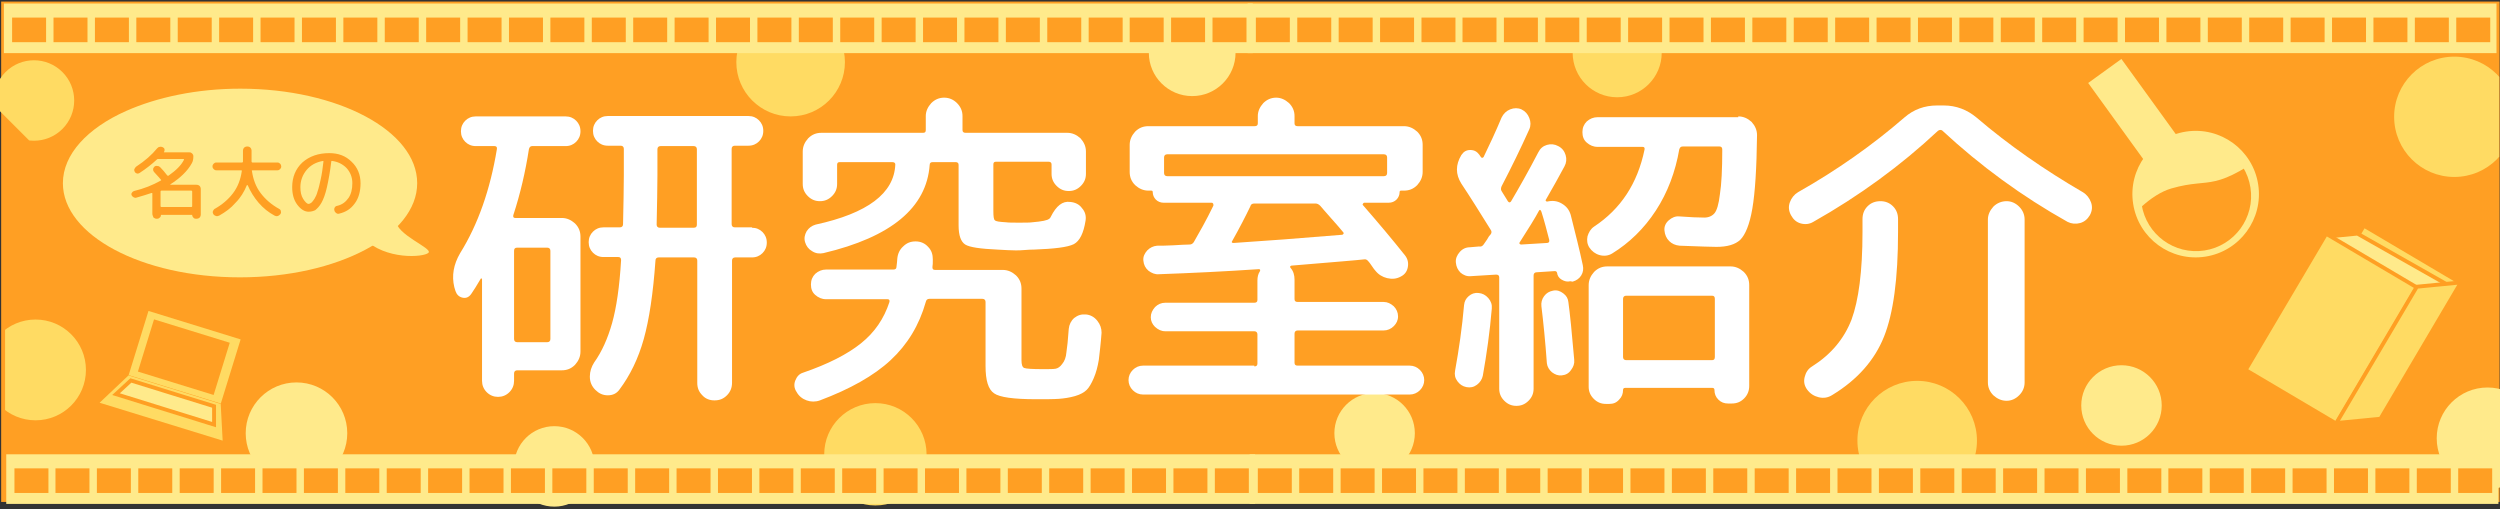 <?xml version="1.0" encoding="utf-8"?>
<!-- Generator: Adobe Illustrator 20.0.0, SVG Export Plug-In . SVG Version: 6.00 Build 0)  -->
<svg version="1.1" id="レイヤー_1" xmlns="http://www.w3.org/2000/svg" xmlns:xlink="http://www.w3.org/1999/xlink" x="0px"
	 y="0px" viewBox="0 0 640 130.3" style="enable-background:new 0 0 640 130.3;" xml:space="preserve">
<rect x="0" y="0" width="640" height="130.3" fill="#333333" stroke="none"/>
<style type="text/css">
	.st0{fill:#FF9F23;}
	.st1{fill:#FFEA8B;}
	.st2{clip-path:url(#SVGID_2_);fill:#FF9F23;}
	.st3{fill:#FFDB63;}
	.st4{fill:#FFEA8B;stroke:#FF9F23;stroke-miterlimit:10;}
	.st5{fill:#FFDB63;stroke:#FF9F23;stroke-miterlimit:10;}
	.st6{fill:#FFFFFF;}
	.st7{clip-path:url(#SVGID_4_);fill:#FFDB63;}
	.st8{clip-path:url(#SVGID_6_);fill:#FFDB63;}
	.st9{clip-path:url(#SVGID_8_);fill:#FFDB63;}
	.st10{clip-path:url(#SVGID_10_);fill:#FFEA8B;}
</style>
<rect x="0.3" y="0.4" class="st0" width="639.6" height="128.1"/>
<g>
	<g>
		
			<ellipse transform="matrix(0.988 -0.153 0.153 0.988 -0.921 86.905)" class="st1" cx="562.2" cy="49.4" rx="16.2" ry="16.2"/>
		
			<rect x="541.4" y="15.6" transform="matrix(0.81 -0.586 0.586 0.81 86.899 325.869)" class="st1" width="10.5" height="26.3"/>
	</g>
	<g>
		<defs>
			<path id="SVGID_1_" d="M532.6,65.5l43,29.1l21.8-58.2c0,0,6.9-6.5-12.1,3.7s-17.9,5.5-28.9,6.9C545.4,48.4,532.6,65.5,532.6,65.5
				z"/>
		</defs>
		<clipPath id="SVGID_2_">
			<use xlink:href="#SVGID_1_"  style="overflow:visible;"/>
		</clipPath>
		
			<ellipse transform="matrix(0.988 -0.153 0.153 0.988 -0.999 86.923)" class="st2" cx="562.3" cy="49.9" rx="14.1" ry="14.1"/>
	</g>
</g>
<g>
	
		<rect x="34.9" y="82.9" transform="matrix(0.955 0.295 -0.295 0.955 29.138 -9.863)" class="st3" width="24.7" height="17.2"/>
	<rect x="36.9" y="84.5" transform="matrix(0.955 0.295 -0.295 0.955 29.12 -9.827)" class="st0" width="20.3" height="14"/>
	<polygon class="st3" points="32.9,96.1 25.5,103.1 57,112.8 56.5,103.4 	"/>
	<polygon class="st4" points="33.5,97.4 29.7,100.9 54.8,108.7 54.8,104 	"/>
</g>
<g>
	
		<rect x="592.8" y="62.1" transform="matrix(0.861 0.509 -0.509 0.861 126.352 -297.44)" class="st5" width="29" height="40.5"/>
	<polygon class="st4" points="603.5,59.8 597.4,60.4 575.7,94 599.2,107 609.4,105.5 628.7,74.1 	"/>
	
		<rect x="583.3" y="63.7" transform="matrix(0.861 0.509 -0.509 0.861 125.695 -291.899)" class="st5" width="27" height="40.5"/>
	<polygon class="st5" points="618.7,73.4 630,72.3 609.4,107.2 598.1,108.3 	"/>
</g>
<circle class="st3" cx="490.8" cy="112.8" r="15.3"/>
<circle class="st1" cx="75.9" cy="110.9" r="13"/>
<circle class="st1" cx="543.1" cy="103.8" r="10.3"/>
<circle class="st3" cx="202.4" cy="15.9" r="13.9"/>
<circle class="st3" cx="224.1" cy="116.3" r="13.1"/>
<circle class="st1" cx="351.9" cy="110.9" r="10.3"/>
<g>
	<path class="st6" d="M135.4,38.2c-0.9,5.8-2.2,11.4-4,16.9c-0.1,0.5,0.1,0.7,0.5,0.7h11.9c1.3,0,2.4,0.5,3.4,1.4
		c1,1,1.4,2.1,1.4,3.4V90c0,1.3-0.5,2.4-1.4,3.4c-1,1-2.1,1.4-3.4,1.4h-11.4c-0.5,0-0.8,0.3-0.8,0.8v1.9c0,1.1-0.4,2.1-1.2,2.9
		c-0.8,0.8-1.8,1.2-2.9,1.2c-1.1,0-2.1-0.4-2.9-1.2c-0.8-0.8-1.2-1.8-1.2-2.9v-26c0-0.1,0-0.2-0.1-0.2c-0.1,0-0.2,0-0.2,0
		c-1,1.7-1.8,3-2.5,4c-0.6,0.8-1.3,1.1-2.2,0.9c-0.9-0.2-1.5-0.8-1.8-1.7l-0.3-1c-0.7-2.9-0.2-5.8,1.5-8.7
		c4.6-7.4,7.7-16.3,9.4-26.6c0.1-0.5-0.1-0.8-0.6-0.8h-4.8c-1.1,0-2-0.4-2.7-1.1c-0.7-0.7-1.1-1.6-1.1-2.7c0-1.1,0.4-2,1.1-2.7
		c0.7-0.7,1.6-1.1,2.7-1.1h23c1.1,0,2,0.4,2.7,1.1c0.7,0.7,1.1,1.6,1.1,2.7c0,1.1-0.4,2-1.1,2.7c-0.7,0.7-1.6,1.1-2.7,1.1h-8.6
		C135.8,37.4,135.5,37.7,135.4,38.2z M131.6,64.2v22.6c0,0.5,0.3,0.8,0.8,0.8h7.7c0.5,0,0.8-0.3,0.8-0.8V64.2c0-0.5-0.3-0.8-0.8-0.8
		h-7.7C131.9,63.4,131.6,63.6,131.6,64.2z M192.5,58.3c1.1,0,2,0.4,2.7,1.1c0.7,0.7,1.1,1.6,1.1,2.7c0,1.1-0.4,2-1.1,2.7
		c-0.7,0.7-1.6,1.1-2.7,1.1h-4.3c-0.5,0-0.8,0.3-0.8,0.8V98c0,1.2-0.4,2.3-1.3,3.2c-0.9,0.9-1.9,1.3-3.2,1.3c-1.2,0-2.3-0.4-3.1-1.3
		c-0.9-0.9-1.3-1.9-1.3-3.2V66.7c0-0.5-0.3-0.8-0.8-0.8h-9.1c-0.5,0-0.8,0.3-0.8,0.8c-0.6,8.4-1.6,15.1-3,20.1
		c-1.4,5-3.5,9.3-6.2,12.9c-0.7,1-1.7,1.5-3,1.5c-1.3,0-2.3-0.5-3.2-1.4c-0.9-0.9-1.4-2-1.4-3.4c0-1.3,0.4-2.5,1.1-3.6
		c2-2.8,3.5-6.2,4.6-10.1c1.1-3.9,1.9-9.3,2.3-16.1c0-0.5-0.2-0.8-0.7-0.8h-3.8c-1.1,0-2-0.4-2.7-1.1c-0.7-0.7-1.1-1.6-1.1-2.7
		c0-1.1,0.4-2,1.1-2.7c0.7-0.7,1.6-1.1,2.7-1.1h4.2c0.5,0,0.8-0.3,0.8-0.8c0.1-5,0.2-9.2,0.2-12.6v-6.7c0-0.5-0.3-0.8-0.8-0.8h-3.3
		c-1.1,0-2-0.4-2.7-1.1c-0.7-0.7-1.1-1.6-1.1-2.7c0-1.1,0.4-2,1.1-2.7c0.7-0.7,1.6-1.1,2.7-1.1h36c1.1,0,2,0.4,2.7,1.1
		c0.7,0.7,1.1,1.6,1.1,2.7c0,1.1-0.4,2-1.1,2.7c-0.7,0.7-1.6,1.1-2.7,1.1h-3.5c-0.5,0-0.8,0.3-0.8,0.8v19.3c0,0.5,0.3,0.8,0.8,0.8
		H192.5z M178.4,57.5V38.2c0-0.5-0.3-0.8-0.8-0.8h-8.5c-0.5,0-0.8,0.3-0.8,0.8v6.7c0,3.3-0.1,7.5-0.2,12.6c0,0.5,0.3,0.8,0.8,0.8
		h8.7C178.2,58.3,178.4,58,178.4,57.5z"/>
	<path class="st6" d="M209.9,102.5c-1.1,0.4-2.3,0.4-3.4,0c-1.1-0.4-2-1.1-2.6-2.2c-0.6-0.9-0.7-1.9-0.3-2.9s1-1.7,2-2
		c6.4-2.2,11.3-4.7,14.8-7.5c3.5-2.8,5.9-6.3,7.3-10.6c0.1-0.5-0.1-0.7-0.5-0.7h-15.7c-1.1,0-2-0.4-2.8-1.1
		c-0.8-0.7-1.1-1.6-1.1-2.7c0-1.1,0.4-2,1.1-2.7c0.8-0.7,1.7-1.1,2.8-1.1h17.2c0.5,0,0.8-0.2,0.8-0.7c0.1-0.9,0.2-1.6,0.2-2
		c0.1-1.3,0.6-2.4,1.5-3.2c0.9-0.9,1.9-1.3,3.2-1.3c1.3,0,2.4,0.5,3.2,1.4c0.9,0.9,1.2,2,1.2,3.2c0,0.9,0,1.5-0.1,2
		c0,0.5,0.2,0.7,0.7,0.7h17.3c1.3,0,2.4,0.5,3.4,1.4c1,1,1.4,2.1,1.4,3.4v18.3c0,1.1,0.2,1.8,0.7,2c0.5,0.2,2.1,0.3,4.8,0.3
		c1.5,0,2.6,0,3.2-0.1c0.6-0.1,1.2-0.5,1.7-1.2c0.6-0.7,1-1.7,1.1-3c0.2-1.2,0.4-3.2,0.6-6c0.1-1.1,0.6-2.1,1.4-2.8
		c0.9-0.7,1.8-1,3-0.9c1.1,0.1,2.1,0.6,2.9,1.6s1.1,2,1.1,3.1c-0.2,2.8-0.5,5.1-0.7,6.9c-0.3,1.8-0.7,3.3-1.3,4.7
		c-0.6,1.4-1.2,2.4-1.8,3s-1.6,1.2-3,1.6c-1.4,0.4-2.8,0.6-4.1,0.7c-1.4,0.1-3.3,0.1-5.9,0.1c-5.7,0-9.3-0.5-10.7-1.5
		c-1.5-1-2.2-3.3-2.2-7V77.3c0-0.5-0.3-0.8-0.8-0.8h-13.6c-0.5,0-0.8,0.3-0.9,0.8c-1.7,6-4.7,10.9-9,14.9
		C223.7,96.2,217.6,99.6,209.9,102.5z M255.4,63.9c-4.4-0.2-7.2-0.6-8.3-1.3c-1.1-0.7-1.7-2.3-1.7-4.9V42.2c0-0.5-0.3-0.7-0.8-0.7
		h-5.8c-0.5,0-0.8,0.2-0.8,0.7c-0.8,11-9.9,18.5-27.2,22.6c-1,0.2-2,0.1-2.9-0.5c-0.9-0.5-1.5-1.3-1.8-2.3c-0.3-1-0.1-1.9,0.4-2.8
		c0.6-0.9,1.3-1.4,2.3-1.7c13.3-2.9,20.1-8,20.4-15.4c0-0.4-0.3-0.6-0.8-0.6H215c-0.5,0-0.7,0.2-0.7,0.7v4.9c0,1.2-0.4,2.2-1.3,3.1
		c-0.9,0.9-1.9,1.3-3.1,1.3c-1.2,0-2.2-0.4-3.1-1.3c-0.9-0.9-1.3-1.9-1.3-3.1v-8.3c0-1.3,0.5-2.4,1.4-3.4c1-1,2.1-1.4,3.4-1.4h26
		c0.5,0,0.7-0.2,0.7-0.7v-3.6c0-1.2,0.5-2.3,1.4-3.3c0.9-0.9,2-1.4,3.3-1.4c1.3,0,2.4,0.5,3.3,1.4c0.9,0.9,1.4,2,1.4,3.3v3.6
		c0,0.5,0.3,0.7,0.8,0.7h26c1.3,0,2.4,0.5,3.4,1.4c0.9,1,1.4,2.1,1.4,3.4v5.7c0,1.2-0.4,2.2-1.3,3.1c-0.9,0.9-1.9,1.3-3.1,1.3
		c-1.2,0-2.2-0.4-3.1-1.3c-0.9-0.9-1.3-1.9-1.3-3.1v-2.4c0-0.5-0.3-0.7-0.8-0.7H255c-0.5,0-0.7,0.2-0.7,0.7V54
		c0,1.4,0.1,2.2,0.4,2.4c0.3,0.3,1.2,0.4,2.8,0.5c0.7,0.1,1.8,0.1,3.4,0.1c1.6,0,2.7,0,3.4-0.1c2.4-0.2,3.9-0.5,4.3-0.9
		c0.2-0.1,0.3-0.3,0.4-0.5c1.4-2.8,3-4.1,5-3.8c1.2,0.1,2.3,0.6,3,1.6c0.8,0.9,1.1,2,0.9,3.2c-0.5,3.2-1.5,5.2-3,6
		c-1.6,0.8-5,1.2-10.3,1.4c-0.5,0-1.2,0-2.2,0.1c-1,0.1-1.8,0.1-2.4,0.1C258.8,64.1,257.3,64,255.4,63.9z"/>
	<path class="st6" d="M321.1,93.8c0.5,0,0.8-0.2,0.8-0.7v-7.5c0-0.5-0.3-0.8-0.8-0.8h-22.8c-1,0-1.8-0.4-2.6-1.1
		c-0.7-0.7-1.1-1.5-1.1-2.5c0-1,0.4-1.8,1.1-2.6c0.7-0.7,1.6-1.1,2.6-1.1h22.8c0.5,0,0.8-0.2,0.8-0.7v-5c0-0.9,0.2-1.7,0.6-2.3
		c0.1-0.1,0.1-0.2,0.1-0.4c-0.1-0.1-0.1-0.2-0.3-0.2c-8.8,0.6-17.3,1-25.6,1.3c-1,0.1-1.9-0.3-2.7-0.9c-0.8-0.7-1.2-1.5-1.3-2.6
		c-0.1-1,0.3-1.8,1-2.6c0.7-0.7,1.5-1.1,2.5-1.2c0.9,0,2.3,0,4.1-0.1c1.8-0.1,3.2-0.2,4.2-0.2c0.5,0,0.8-0.2,1.1-0.6
		c1.5-2.6,3.2-5.6,5-9.3c0.1-0.2,0-0.3,0-0.5c-0.1-0.2-0.2-0.3-0.4-0.3h-12.3c-0.8,0-1.5-0.3-2-0.8c-0.5-0.5-0.8-1.2-0.8-1.9
		c0-0.3-0.1-0.4-0.4-0.4h-0.7c-1.3,0-2.4-0.5-3.4-1.4c-1-1-1.4-2.1-1.4-3.4v-6.9c0-1.3,0.5-2.4,1.4-3.4c1-1,2.1-1.4,3.4-1.4h27.2
		c0.5,0,0.8-0.2,0.8-0.7v-1.9c0-1.2,0.5-2.3,1.4-3.3c0.9-0.9,2-1.4,3.3-1.4c1.2,0,2.3,0.5,3.3,1.4c0.9,0.9,1.4,2,1.4,3.3v1.9
		c0,0.5,0.3,0.7,0.8,0.7h27.2c1.3,0,2.4,0.5,3.4,1.4c1,1,1.4,2.1,1.4,3.4v6.9c0,1.3-0.5,2.4-1.4,3.4c-1,1-2.1,1.4-3.4,1.4h-0.7
		c-0.3,0-0.4,0.1-0.4,0.4c0,0.7-0.3,1.4-0.8,1.9c-0.5,0.5-1.2,0.8-2,0.8h-6.3c-0.1,0-0.2,0.1-0.3,0.3c-0.1,0.2-0.1,0.3,0,0.3
		c4.1,4.7,7.7,9,10.8,12.9c0.7,0.9,0.9,1.9,0.7,3c-0.2,1.1-0.8,1.9-1.8,2.4c-1.1,0.6-2.2,0.7-3.5,0.4c-1.2-0.3-2.2-0.9-3-1.9
		c-0.2-0.2-0.5-0.6-0.9-1.2c-0.4-0.6-0.7-1-0.9-1.2c-0.3-0.4-0.7-0.6-1.1-0.5c-1.6,0.2-7.9,0.7-18.6,1.6c-0.1,0-0.2,0.1-0.3,0.2
		c-0.1,0.1,0,0.3,0.1,0.4c0.7,0.8,1,1.8,1,3v5c0,0.5,0.3,0.7,0.8,0.7h22c1,0,1.8,0.4,2.6,1.1c0.7,0.7,1.1,1.6,1.1,2.6
		c0,1-0.4,1.8-1.1,2.5c-0.7,0.7-1.6,1.1-2.6,1.1h-22c-0.5,0-0.8,0.3-0.8,0.8v7.5c0,0.5,0.3,0.7,0.8,0.7h28.7c1,0,1.9,0.4,2.6,1.1
		c0.7,0.7,1.1,1.6,1.1,2.6s-0.4,1.9-1.1,2.6c-0.7,0.7-1.6,1.1-2.6,1.1h-68.3c-1,0-1.9-0.4-2.6-1.1c-0.7-0.7-1.1-1.6-1.1-2.6
		s0.4-1.9,1.1-2.6c0.7-0.7,1.6-1.1,2.6-1.1H321.1z M298.8,45.1h55.5c0.5,0,0.8-0.3,0.8-0.8v-4c0-0.5-0.3-0.8-0.8-0.8h-55.5
		c-0.5,0-0.8,0.3-0.8,0.8v4C298,44.8,298.3,45.1,298.8,45.1z M315.5,61.6c-0.3,0.4-0.2,0.6,0.3,0.6c7.7-0.5,17-1.2,27.8-2.1
		c0.1,0,0.2-0.1,0.3-0.2c0.1-0.1,0.1-0.3,0-0.4c-0.7-0.9-1.8-2.1-3.2-3.7c-1.4-1.6-2.3-2.6-2.7-3.1c-0.4-0.4-0.8-0.6-1.2-0.6h-15.7
		c-0.5,0-0.9,0.2-1,0.7C318.8,55.5,317.3,58.4,315.5,61.6z"/>
	<path class="st6" d="M378.1,98.5c-0.8,0.6-1.7,0.8-2.7,0.6c-1-0.2-1.7-0.7-2.3-1.5c-0.6-0.8-0.8-1.7-0.6-2.7
		c1-5.5,1.8-11.1,2.3-16.8c0.1-1,0.5-1.7,1.2-2.3c0.7-0.6,1.5-0.9,2.5-0.8c1,0.1,1.8,0.5,2.5,1.3c0.7,0.8,1,1.7,0.9,2.7
		c-0.5,5.9-1.3,11.6-2.3,17.2C379.4,97.1,378.9,97.9,378.1,98.5z M379.8,62.6c0.2-0.3,0.5-0.7,0.9-1.3c0.3-0.6,0.6-1,0.9-1.3
		c0.3-0.4,0.3-0.8,0-1.2c-2.8-4.5-5.3-8.5-7.5-11.8c-1.5-2.4-1.5-4.8,0-7.3c0.6-0.9,1.3-1.3,2.3-1.3c1,0,1.7,0.4,2.3,1.2
		c0.1,0.1,0.1,0.2,0.2,0.3s0.2,0.3,0.2,0.3c0.1,0.1,0.2,0.2,0.3,0.2c0.2,0,0.3-0.1,0.4-0.2c1.5-3.1,3.1-6.5,4.6-10.1
		c0.5-1,1.2-1.7,2.2-2.1c1-0.4,2-0.4,2.9,0c1,0.5,1.6,1.2,2,2.2c0.4,1,0.4,2,0,2.9c-2.2,4.9-4.6,9.8-7.1,14.6
		c-0.2,0.5-0.2,0.9,0,1.2c0.2,0.3,0.4,0.7,0.8,1.3c0.4,0.6,0.6,1,0.8,1.3c0.3,0.4,0.5,0.4,0.8,0.1c2-3.4,4.4-7.6,7-12.6
		c0.5-1,1.2-1.6,2.2-1.9c1-0.3,2-0.2,2.9,0.3c1,0.5,1.6,1.3,1.9,2.3c0.3,1,0.2,2-0.3,2.9c-1.4,2.6-3,5.5-4.8,8.6
		c-0.1,0.1,0,0.1,0.1,0.3c0.1,0.1,0.2,0.1,0.3,0.1c1.3-0.3,2.5-0.2,3.7,0.5c1.2,0.7,1.9,1.6,2.3,2.9c1.2,4.8,2.3,9.1,3.1,12.9
		c0.2,0.9,0.1,1.8-0.4,2.6c-0.5,0.8-1.2,1.3-2.2,1.6L402,72c-0.8,0.2-1.5,0-2.2-0.4c-0.7-0.4-1.1-1-1.2-1.8
		c-0.1-0.3-0.3-0.4-0.6-0.4l-4.6,0.3c-0.5,0-0.8,0.3-0.8,0.8v29c0,1.2-0.4,2.2-1.3,3.1c-0.9,0.9-1.9,1.3-3.1,1.3
		c-1.2,0-2.2-0.4-3.1-1.3c-0.9-0.9-1.3-1.9-1.3-3.1V71c0-0.5-0.3-0.7-0.8-0.7l-6.5,0.4c-1,0.1-1.9-0.3-2.6-0.9
		c-0.7-0.7-1.1-1.5-1.2-2.6c-0.1-1,0.3-1.9,1-2.7c0.7-0.8,1.6-1.2,2.6-1.2l2.3-0.2C379.2,63.2,379.5,63,379.8,62.6z M389,62.1
		c-0.1,0.1,0,0.2,0,0.3c0.1,0.1,0.2,0.2,0.4,0.2l6.6-0.4c0.5,0,0.7-0.3,0.6-0.8c-0.6-2.3-1.2-4.7-2-7.2c-0.2-0.5-0.4-0.6-0.6-0.3
		C393,55.8,391.3,58.5,389,62.1z M399.8,96.1c-0.9,0.1-1.7-0.2-2.5-0.8c-0.7-0.6-1.2-1.4-1.3-2.3c-0.4-5.6-0.9-10.5-1.4-14.6
		c-0.1-0.9,0.1-1.8,0.7-2.6c0.6-0.8,1.3-1.2,2.3-1.4s1.8,0.1,2.6,0.7c0.8,0.6,1.2,1.3,1.3,2.2c0.4,2.9,0.9,7.8,1.5,14.8
		c0.1,1-0.2,1.8-0.8,2.6C401.6,95.6,400.8,96,399.8,96.1z M445,29.8c1.3,0,2.4,0.5,3.4,1.4c0.9,1,1.4,2.1,1.4,3.4
		c-0.1,8.5-0.5,14.7-1.2,18.8c-0.7,4.1-1.8,6.7-3.1,8c-1.3,1.2-3.3,1.8-6.1,1.8c-1,0-4.1-0.1-9.4-0.3c-1.1-0.1-2-0.5-2.7-1.2
		c-0.7-0.7-1.1-1.6-1.2-2.7c-0.1-1,0.3-1.9,1.1-2.6c0.8-0.7,1.7-1.1,2.7-1c2.7,0.2,4.9,0.3,6.4,0.3c1.1,0,2-0.4,2.6-1.1
		c0.6-0.7,1.1-2.3,1.4-4.9c0.4-2.5,0.6-6.3,0.6-11.4c0-0.5-0.2-0.8-0.7-0.8h-9.4c-0.5,0-0.7,0.2-0.9,0.7c-1,5.8-3,11.1-6,15.7
		c-3,4.6-6.8,8.3-11.2,11c-1,0.6-2.1,0.7-3.2,0.4c-1.1-0.3-2-1-2.6-1.9c-0.6-0.9-0.7-1.9-0.5-2.9c0.3-1,0.8-1.9,1.7-2.5
		c6.8-4.5,11.1-11,12.9-19.7c0.1-0.5-0.1-0.7-0.5-0.7h-11.5c-1.1,0-2-0.4-2.8-1.1c-0.8-0.7-1.1-1.6-1.1-2.7c0-1.1,0.4-2,1.1-2.7
		c0.8-0.7,1.7-1.1,2.8-1.1H445z M412,103.4h-0.9c-1.2,0-2.2-0.4-3.1-1.3c-0.9-0.9-1.3-1.9-1.3-3.1v-26c0-1.3,0.5-2.4,1.4-3.4
		c1-1,2.1-1.4,3.4-1.4H443c1.3,0,2.4,0.5,3.4,1.4c1,1,1.4,2.1,1.4,3.4v25.8c0,1.2-0.4,2.3-1.3,3.2c-0.9,0.9-1.9,1.3-3.2,1.3h-0.9
		c-1,0-1.8-0.3-2.5-1c-0.7-0.7-1-1.5-1-2.5c0-0.3-0.2-0.5-0.5-0.5H416c-0.3,0-0.5,0.2-0.5,0.5c0,1-0.3,1.8-1,2.5
		C413.8,103.1,413,103.4,412,103.4z M415.5,76.5v14.9c0,0.5,0.3,0.8,0.8,0.8h22c0.5,0,0.7-0.3,0.7-0.8V76.5c0-0.5-0.2-0.8-0.7-0.8
		h-22C415.8,75.7,415.5,76,415.5,76.5z"/>
	<path class="st6" d="M464.2,56.8c-1,0.6-2.1,0.7-3.2,0.4c-1.1-0.3-1.9-1-2.5-2.1c-0.6-1.1-0.7-2.2-0.3-3.3c0.4-1.1,1.1-2,2.1-2.6
		c9.9-5.6,19-12,27.2-19.1c2.4-2.1,5.2-3.1,8.4-3.1h1.7c3.2,0,6,1.1,8.4,3.1c8.3,7.1,17.4,13.4,27.2,19.1c1,0.6,1.7,1.5,2.1,2.6
		c0.4,1.1,0.3,2.2-0.3,3.3c-0.6,1-1.4,1.7-2.5,2s-2.2,0.2-3.2-0.3c-11.6-6.5-22.3-14.3-32.1-23.4c-0.3-0.2-0.7-0.2-1.1,0.1
		C486.6,42.4,475.9,50.2,464.2,56.8z M476.8,56.1c0-1.3,0.4-2.4,1.3-3.3c0.9-0.9,2-1.3,3.3-1.3c1.2,0,2.3,0.4,3.2,1.3
		c0.9,0.9,1.3,2,1.3,3.3v3.3c0,11.9-1.2,20.8-3.6,26.8c-2.4,6-6.8,11-13.2,14.9c-1.1,0.7-2.2,0.9-3.5,0.6c-1.2-0.3-2.2-0.9-3-2
		c-0.7-1-0.9-2-0.6-3.2c0.3-1.2,0.9-2.1,1.9-2.7c4.9-3.1,8.2-7.1,10.1-12c1.8-4.9,2.8-12.3,2.8-22.4V56.1z M508.9,56.2
		c0-1.2,0.5-2.3,1.4-3.3c0.9-0.9,2.1-1.4,3.4-1.4c1.2,0,2.3,0.5,3.2,1.4c0.9,0.9,1.4,2,1.4,3.3v41.7c0,1.3-0.5,2.4-1.4,3.3
		c-0.9,0.9-2,1.4-3.2,1.4c-1.3,0-2.4-0.5-3.4-1.4c-0.9-0.9-1.4-2-1.4-3.3V56.2z"/>
</g>
<g>
	<g>
		<path class="st1" d="M106.8,46.9c0,13.3-20.3,24.1-45.4,24.1S16.1,60.2,16.1,46.9c0-7.4,6.3-14.1,16.2-18.5
			c7.9-3.5,18.1-5.7,29.2-5.7C86.5,22.7,106.8,33.5,106.8,46.9z"/>
		<path class="st1" d="M101.3,56.3c0,3.8,9.5,7.2,8.4,8.4c-1.2,1.2-11,1.9-16.5-3.6"/>
	</g>
	<g>
		<path class="st0" d="M34.9,50.6c-0.3,0.1-0.5,0-0.7-0.1c-0.2-0.1-0.4-0.3-0.5-0.5c-0.1-0.2-0.1-0.5,0.1-0.7
			c0.1-0.2,0.3-0.3,0.5-0.4c2.5-0.6,4.8-1.5,6.9-2.7c0.1-0.1,0.1-0.1,0-0.2c-0.3-0.4-0.9-1-1.7-1.9c-0.2-0.2-0.3-0.4-0.3-0.7
			c0-0.3,0.1-0.5,0.3-0.7c0.2-0.2,0.5-0.3,0.8-0.2c0.3,0,0.5,0.1,0.7,0.3c0.6,0.6,1.2,1.3,1.8,2.1c0.1,0.1,0.2,0.1,0.3,0.1
			c2-1.4,3.3-2.7,4-4.1c0,0,0-0.1,0-0.1c0,0-0.1-0.1-0.1-0.1h-6.5c-0.1,0-0.2,0-0.3,0.1c-1.3,1.2-2.8,2.4-4.5,3.5
			c-0.2,0.1-0.4,0.2-0.7,0.1c-0.2-0.1-0.4-0.2-0.5-0.4c-0.1-0.2-0.2-0.5-0.1-0.7c0.1-0.2,0.2-0.4,0.4-0.6c2.3-1.5,4.1-3.1,5.4-4.7
			c0.2-0.2,0.4-0.4,0.7-0.4c0.3-0.1,0.5,0,0.8,0.1c0.2,0.1,0.4,0.3,0.4,0.5c0.1,0.2,0,0.4-0.1,0.7c-0.1,0.1,0,0.1,0.1,0.1h6.4
			c0.3,0,0.5,0.1,0.7,0.3c0.2,0.2,0.3,0.4,0.3,0.7c0,0.7-0.1,1.3-0.4,1.8c-1.1,2-3,3.8-5.5,5.4c0,0,0,0,0,0.1c0,0,0,0,0.1,0h6.6
			c0.3,0,0.6,0.1,0.8,0.3c0.2,0.2,0.3,0.5,0.3,0.8v6.5c0,0.3-0.1,0.6-0.3,0.8c-0.2,0.2-0.5,0.3-0.8,0.3h-0.2c-0.2,0-0.5-0.1-0.6-0.3
			c-0.2-0.2-0.3-0.4-0.3-0.6c0-0.1,0-0.1-0.1-0.1h-7.8c-0.1,0-0.1,0-0.1,0.1c0,0.2-0.1,0.5-0.3,0.6c-0.2,0.2-0.4,0.3-0.6,0.3h-0.2
			c-0.3,0-0.5-0.1-0.8-0.3C39.1,55.2,39,55,39,54.7v-5.2c0,0,0-0.1-0.1-0.1c0,0-0.1,0-0.1,0C37.6,49.8,36.3,50.2,34.9,50.6z
			 M49.2,49c0-0.1-0.1-0.2-0.2-0.2h-7.7c-0.1,0-0.2,0.1-0.2,0.2v3.8c0,0.1,0.1,0.2,0.2,0.2h7.7c0.1,0,0.2-0.1,0.2-0.2V49z"/>
		<path class="st0" d="M72,42.6c0,0.3-0.1,0.5-0.3,0.7c-0.2,0.2-0.4,0.3-0.7,0.3h-6.4c-0.1,0-0.2,0.1-0.1,0.2c0.3,2.1,1,4,2.2,5.6
			c1.2,1.6,2.8,3,4.8,4.1c0.2,0.1,0.4,0.3,0.4,0.6c0.1,0.3,0,0.5-0.1,0.7c-0.2,0.2-0.4,0.4-0.7,0.5c-0.3,0.1-0.6,0-0.8-0.1
			c-1.5-0.8-2.9-1.9-4.1-3.3c-1.2-1.4-2.1-2.9-2.8-4.5c0,0,0,0-0.1,0s0,0-0.1,0c-0.7,1.7-1.6,3.2-2.9,4.5c-1.2,1.4-2.6,2.4-4.2,3.3
			c-0.3,0.1-0.5,0.2-0.8,0.1c-0.3-0.1-0.5-0.2-0.7-0.5c-0.1-0.2-0.2-0.5-0.1-0.7c0.1-0.3,0.2-0.4,0.4-0.6c2-1.1,3.6-2.5,4.8-4.1
			c1.2-1.6,1.9-3.5,2.2-5.6c0-0.1,0-0.2-0.1-0.2h-6.4c-0.3,0-0.5-0.1-0.7-0.3c-0.2-0.2-0.3-0.4-0.3-0.7c0-0.3,0.1-0.5,0.3-0.7
			c0.2-0.2,0.4-0.3,0.7-0.3H62c0.1,0,0.2-0.1,0.2-0.2v-2.8c0-0.3,0.1-0.6,0.3-0.8c0.2-0.2,0.5-0.3,0.8-0.3c0.3,0,0.6,0.1,0.8,0.3
			c0.2,0.2,0.3,0.5,0.3,0.8v2.8c0,0.1,0.1,0.2,0.2,0.2H71c0.3,0,0.5,0.1,0.7,0.3C71.9,42.1,72,42.4,72,42.6z"/>
		<path class="st0" d="M79,54.2c-1,0-2-0.6-2.9-1.8c-0.9-1.2-1.3-2.7-1.3-4.5c0-2.6,0.9-4.7,2.6-6.3c1.8-1.6,4.1-2.4,6.9-2.4
			c2.3,0,4.2,0.7,5.7,2.2c1.5,1.4,2.3,3.3,2.3,5.5c0,2.1-0.5,3.9-1.5,5.2c-1,1.4-2.3,2.2-4,2.6c-0.3,0.1-0.5,0-0.8-0.2
			c-0.2-0.2-0.4-0.4-0.4-0.7c-0.1-0.3,0-0.5,0.1-0.7c0.1-0.2,0.4-0.4,0.6-0.4c1.3-0.3,2.2-1,2.9-2c0.7-1,1-2.3,1-3.8
			c0-1.5-0.5-2.8-1.5-3.9c-1-1-2.2-1.6-3.7-1.8c-0.1,0-0.2,0-0.2,0.2c-0.3,2.6-0.7,4.7-1.1,6.5c-0.4,1.8-0.9,3.1-1.4,4
			c-0.5,0.9-1.1,1.5-1.6,1.9C80.3,54,79.7,54.2,79,54.2z M82.7,41.2c-1.8,0.3-3.2,1.1-4.2,2.3c-1,1.2-1.6,2.7-1.6,4.4
			c0,1.2,0.2,2.2,0.7,3c0.5,0.8,1,1.3,1.4,1.3c0.2,0,0.4-0.1,0.7-0.3c0.2-0.2,0.5-0.5,0.8-1c0.3-0.5,0.6-1.1,0.8-1.9
			c0.3-0.8,0.5-1.8,0.8-3.1c0.3-1.3,0.5-2.8,0.7-4.5c0,0,0-0.1,0-0.1C82.8,41.2,82.7,41.2,82.7,41.2z"/>
	</g>
</g>
<circle class="st3" cx="414" cy="13.5" r="11.4"/>
<circle class="st1" cx="305.2" cy="13.5" r="11.1"/>
<circle class="st1" cx="141.9" cy="119.4" r="10.3"/>
<g>
	<defs>
		<rect id="SVGID_3_" x="0.6" y="10.6" width="27.3" height="27.3"/>
	</defs>
	<clipPath id="SVGID_4_">
		<use xlink:href="#SVGID_3_"  style="overflow:visible;"/>
	</clipPath>
	<ellipse transform="matrix(0.707 -0.707 0.707 0.707 -15.626 13.71)" class="st7" cx="8.7" cy="25.7" rx="10.3" ry="10.3"/>
</g>
<g>
	<defs>
		<rect id="SVGID_5_" x="605.2" width="34.6" height="48.5"/>
	</defs>
	<clipPath id="SVGID_6_">
		<use xlink:href="#SVGID_5_"  style="overflow:visible;"/>
	</clipPath>
	<circle class="st8" cx="628.3" cy="29.9" r="15.4"/>
</g>
<g>
	<defs>
		<rect id="SVGID_7_" x="1.3" y="79.1" width="25.9" height="31.5"/>
	</defs>
	<clipPath id="SVGID_8_">
		<use xlink:href="#SVGID_7_"  style="overflow:visible;"/>
	</clipPath>
	<circle class="st9" cx="9.1" cy="94.7" r="12.9"/>
</g>
<g>
	<defs>
		<rect id="SVGID_9_" x="619.5" y="91.6" width="20.6" height="38.7"/>
	</defs>
	<clipPath id="SVGID_10_">
		<use xlink:href="#SVGID_9_"  style="overflow:visible;"/>
	</clipPath>
	<circle class="st10" cx="636.8" cy="112.2" r="13"/>
</g>
<g>
	<g>
		<rect x="1.6" y="116.3" class="st1" width="319.7" height="12.7"/>
		<rect x="3.7" y="119.9" class="st0" width="8.7" height="6.3"/>
		<rect x="14.2" y="119.9" class="st0" width="8.7" height="6.3"/>
		<rect x="24.8" y="119.9" class="st0" width="8.7" height="6.3"/>
		<rect x="35.4" y="119.9" class="st0" width="8.7" height="6.3"/>
		<rect x="46" y="119.9" class="st0" width="8.7" height="6.3"/>
		<rect x="56.6" y="119.9" class="st0" width="8.7" height="6.3"/>
		<rect x="67.2" y="119.9" class="st0" width="8.7" height="6.3"/>
		<rect x="77.8" y="119.9" class="st0" width="8.7" height="6.3"/>
		<rect x="88.4" y="119.9" class="st0" width="8.7" height="6.3"/>
		<rect x="99" y="119.9" class="st0" width="8.7" height="6.3"/>
		<rect x="109.6" y="119.9" class="st0" width="8.7" height="6.3"/>
		<rect x="120.2" y="119.9" class="st0" width="8.7" height="6.3"/>
		<rect x="130.8" y="119.9" class="st0" width="8.7" height="6.3"/>
		<rect x="141.4" y="119.9" class="st0" width="8.7" height="6.3"/>
		<rect x="152" y="119.9" class="st0" width="8.7" height="6.3"/>
		<rect x="162.6" y="119.9" class="st0" width="8.7" height="6.3"/>
		<rect x="173.2" y="119.9" class="st0" width="8.7" height="6.3"/>
		<rect x="183.8" y="119.9" class="st0" width="8.7" height="6.3"/>
		<rect x="194.4" y="119.9" class="st0" width="8.7" height="6.3"/>
		<rect x="205" y="119.9" class="st0" width="8.7" height="6.3"/>
		<rect x="215.6" y="119.9" class="st0" width="8.7" height="6.3"/>
		<rect x="226.2" y="119.9" class="st0" width="8.7" height="6.3"/>
		<rect x="236.8" y="119.9" class="st0" width="8.7" height="6.3"/>
		<rect x="247.4" y="119.9" class="st0" width="8.7" height="6.3"/>
		<rect x="258" y="119.9" class="st0" width="8.7" height="6.3"/>
		<rect x="268.6" y="119.9" class="st0" width="8.7" height="6.3"/>
		<rect x="279.2" y="119.9" class="st0" width="8.7" height="6.3"/>
		<rect x="289.8" y="119.9" class="st0" width="8.7" height="6.3"/>
		<rect x="300.4" y="119.9" class="st0" width="8.7" height="6.3"/>
		<rect x="311" y="119.9" class="st0" width="8.7" height="6.3"/>
	</g>
	<g>
		<rect x="319.9" y="116.3" class="st1" width="319.7" height="12.7"/>
		<rect x="322" y="119.9" class="st0" width="8.7" height="6.3"/>
		<rect x="332.6" y="119.9" class="st0" width="8.7" height="6.3"/>
		<rect x="343.2" y="119.9" class="st0" width="8.7" height="6.3"/>
		<rect x="353.8" y="119.9" class="st0" width="8.7" height="6.3"/>
		<rect x="364.4" y="119.9" class="st0" width="8.7" height="6.3"/>
		<rect x="375" y="119.9" class="st0" width="8.7" height="6.3"/>
		<rect x="385.6" y="119.9" class="st0" width="8.7" height="6.3"/>
		<rect x="396.2" y="119.9" class="st0" width="8.7" height="6.3"/>
		<rect x="406.8" y="119.9" class="st0" width="8.7" height="6.3"/>
		<rect x="417.4" y="119.9" class="st0" width="8.7" height="6.3"/>
		<rect x="428" y="119.9" class="st0" width="8.7" height="6.3"/>
		<rect x="438.6" y="119.9" class="st0" width="8.7" height="6.3"/>
		<rect x="449.2" y="119.9" class="st0" width="8.7" height="6.3"/>
		<rect x="459.8" y="119.9" class="st0" width="8.7" height="6.3"/>
		<rect x="470.4" y="119.9" class="st0" width="8.7" height="6.3"/>
		<rect x="481" y="119.9" class="st0" width="8.7" height="6.3"/>
		<rect x="491.6" y="119.9" class="st0" width="8.7" height="6.3"/>
		<rect x="502.2" y="119.9" class="st0" width="8.7" height="6.3"/>
		<rect x="512.8" y="119.9" class="st0" width="8.7" height="6.3"/>
		<rect x="523.4" y="119.9" class="st0" width="8.7" height="6.3"/>
		<rect x="534" y="119.9" class="st0" width="8.7" height="6.3"/>
		<rect x="544.6" y="119.9" class="st0" width="8.7" height="6.3"/>
		<rect x="555.1" y="119.9" class="st0" width="8.7" height="6.3"/>
		<rect x="565.7" y="119.9" class="st0" width="8.7" height="6.3"/>
		<rect x="576.3" y="119.9" class="st0" width="8.7" height="6.3"/>
		<rect x="586.9" y="119.9" class="st0" width="8.7" height="6.3"/>
		<rect x="597.5" y="119.9" class="st0" width="8.7" height="6.3"/>
		<rect x="608.1" y="119.9" class="st0" width="8.7" height="6.3"/>
		<rect x="618.7" y="119.9" class="st0" width="8.7" height="6.3"/>
		<rect x="629.3" y="119.9" class="st0" width="8.7" height="6.3"/>
	</g>
</g>
<g>
	<g>
		<rect x="1" y="0.9" class="st1" width="319.7" height="12.7"/>
		<rect x="3.1" y="4.5" class="st0" width="8.7" height="6.3"/>
		<rect x="13.7" y="4.5" class="st0" width="8.7" height="6.3"/>
		<rect x="24.3" y="4.5" class="st0" width="8.7" height="6.3"/>
		<rect x="34.9" y="4.5" class="st0" width="8.7" height="6.3"/>
		<rect x="45.5" y="4.5" class="st0" width="8.7" height="6.3"/>
		<rect x="56.1" y="4.5" class="st0" width="8.7" height="6.3"/>
		<rect x="66.7" y="4.5" class="st0" width="8.7" height="6.3"/>
		<rect x="77.3" y="4.5" class="st0" width="8.7" height="6.3"/>
		<rect x="87.9" y="4.5" class="st0" width="8.7" height="6.3"/>
		<rect x="98.5" y="4.5" class="st0" width="8.7" height="6.3"/>
		<rect x="109.1" y="4.5" class="st0" width="8.7" height="6.3"/>
		<rect x="119.7" y="4.5" class="st0" width="8.7" height="6.3"/>
		<rect x="130.3" y="4.5" class="st0" width="8.7" height="6.3"/>
		<rect x="140.9" y="4.5" class="st0" width="8.7" height="6.3"/>
		<rect x="151.5" y="4.5" class="st0" width="8.7" height="6.3"/>
		<rect x="162.1" y="4.5" class="st0" width="8.7" height="6.3"/>
		<rect x="172.7" y="4.5" class="st0" width="8.7" height="6.3"/>
		<rect x="183.3" y="4.5" class="st0" width="8.7" height="6.3"/>
		<rect x="193.9" y="4.5" class="st0" width="8.7" height="6.3"/>
		<rect x="204.5" y="4.5" class="st0" width="8.7" height="6.3"/>
		<rect x="215.1" y="4.5" class="st0" width="8.7" height="6.3"/>
		<rect x="225.7" y="4.5" class="st0" width="8.7" height="6.3"/>
		<rect x="236.3" y="4.5" class="st0" width="8.7" height="6.3"/>
		<rect x="246.9" y="4.5" class="st0" width="8.7" height="6.3"/>
		<rect x="257.5" y="4.5" class="st0" width="8.7" height="6.3"/>
		<rect x="268.1" y="4.5" class="st0" width="8.7" height="6.3"/>
		<rect x="278.7" y="4.5" class="st0" width="8.7" height="6.3"/>
		<rect x="289.2" y="4.5" class="st0" width="8.7" height="6.3"/>
		<rect x="299.8" y="4.5" class="st0" width="8.7" height="6.3"/>
		<rect x="310.4" y="4.5" class="st0" width="8.7" height="6.3"/>
	</g>
	<g>
		<rect x="319.4" y="0.9" class="st1" width="319.7" height="12.7"/>
		<rect x="321.5" y="4.5" class="st0" width="8.7" height="6.3"/>
		<rect x="332.1" y="4.5" class="st0" width="8.7" height="6.3"/>
		<rect x="342.7" y="4.5" class="st0" width="8.7" height="6.3"/>
		<rect x="353.3" y="4.5" class="st0" width="8.7" height="6.3"/>
		<rect x="363.9" y="4.5" class="st0" width="8.7" height="6.3"/>
		<rect x="374.4" y="4.5" class="st0" width="8.7" height="6.3"/>
		<rect x="385" y="4.5" class="st0" width="8.7" height="6.3"/>
		<rect x="395.6" y="4.5" class="st0" width="8.7" height="6.3"/>
		<rect x="406.2" y="4.5" class="st0" width="8.7" height="6.3"/>
		<rect x="416.8" y="4.5" class="st0" width="8.7" height="6.3"/>
		<rect x="427.4" y="4.5" class="st0" width="8.7" height="6.3"/>
		<rect x="438" y="4.5" class="st0" width="8.7" height="6.3"/>
		<rect x="448.6" y="4.5" class="st0" width="8.7" height="6.3"/>
		<rect x="459.2" y="4.5" class="st0" width="8.7" height="6.3"/>
		<rect x="469.8" y="4.5" class="st0" width="8.7" height="6.3"/>
		<rect x="480.4" y="4.5" class="st0" width="8.7" height="6.3"/>
		<rect x="491" y="4.5" class="st0" width="8.7" height="6.3"/>
		<rect x="501.6" y="4.5" class="st0" width="8.7" height="6.3"/>
		<rect x="512.2" y="4.5" class="st0" width="8.7" height="6.3"/>
		<rect x="522.8" y="4.5" class="st0" width="8.7" height="6.3"/>
		<rect x="533.4" y="4.5" class="st0" width="8.7" height="6.3"/>
		<rect x="544" y="4.5" class="st0" width="8.7" height="6.3"/>
		<rect x="554.6" y="4.5" class="st0" width="8.7" height="6.3"/>
		<rect x="565.2" y="4.5" class="st0" width="8.7" height="6.3"/>
		<rect x="575.8" y="4.5" class="st0" width="8.7" height="6.3"/>
		<rect x="586.4" y="4.5" class="st0" width="8.7" height="6.3"/>
		<rect x="597" y="4.5" class="st0" width="8.7" height="6.3"/>
		<rect x="607.6" y="4.5" class="st0" width="8.7" height="6.3"/>
		<rect x="618.2" y="4.5" class="st0" width="8.7" height="6.3"/>
		<rect x="628.8" y="4.5" class="st0" width="8.7" height="6.3"/>
	</g>
</g>
<g>
</g>
<g>
</g>
<g>
</g>
<g>
</g>
<g>
</g>
<g>
</g>
<g>
</g>
<g>
</g>
<g>
</g>
<g>
</g>
<g>
</g>
<g>
</g>
<g>
</g>
<g>
</g>
<g>
</g>
</svg>

